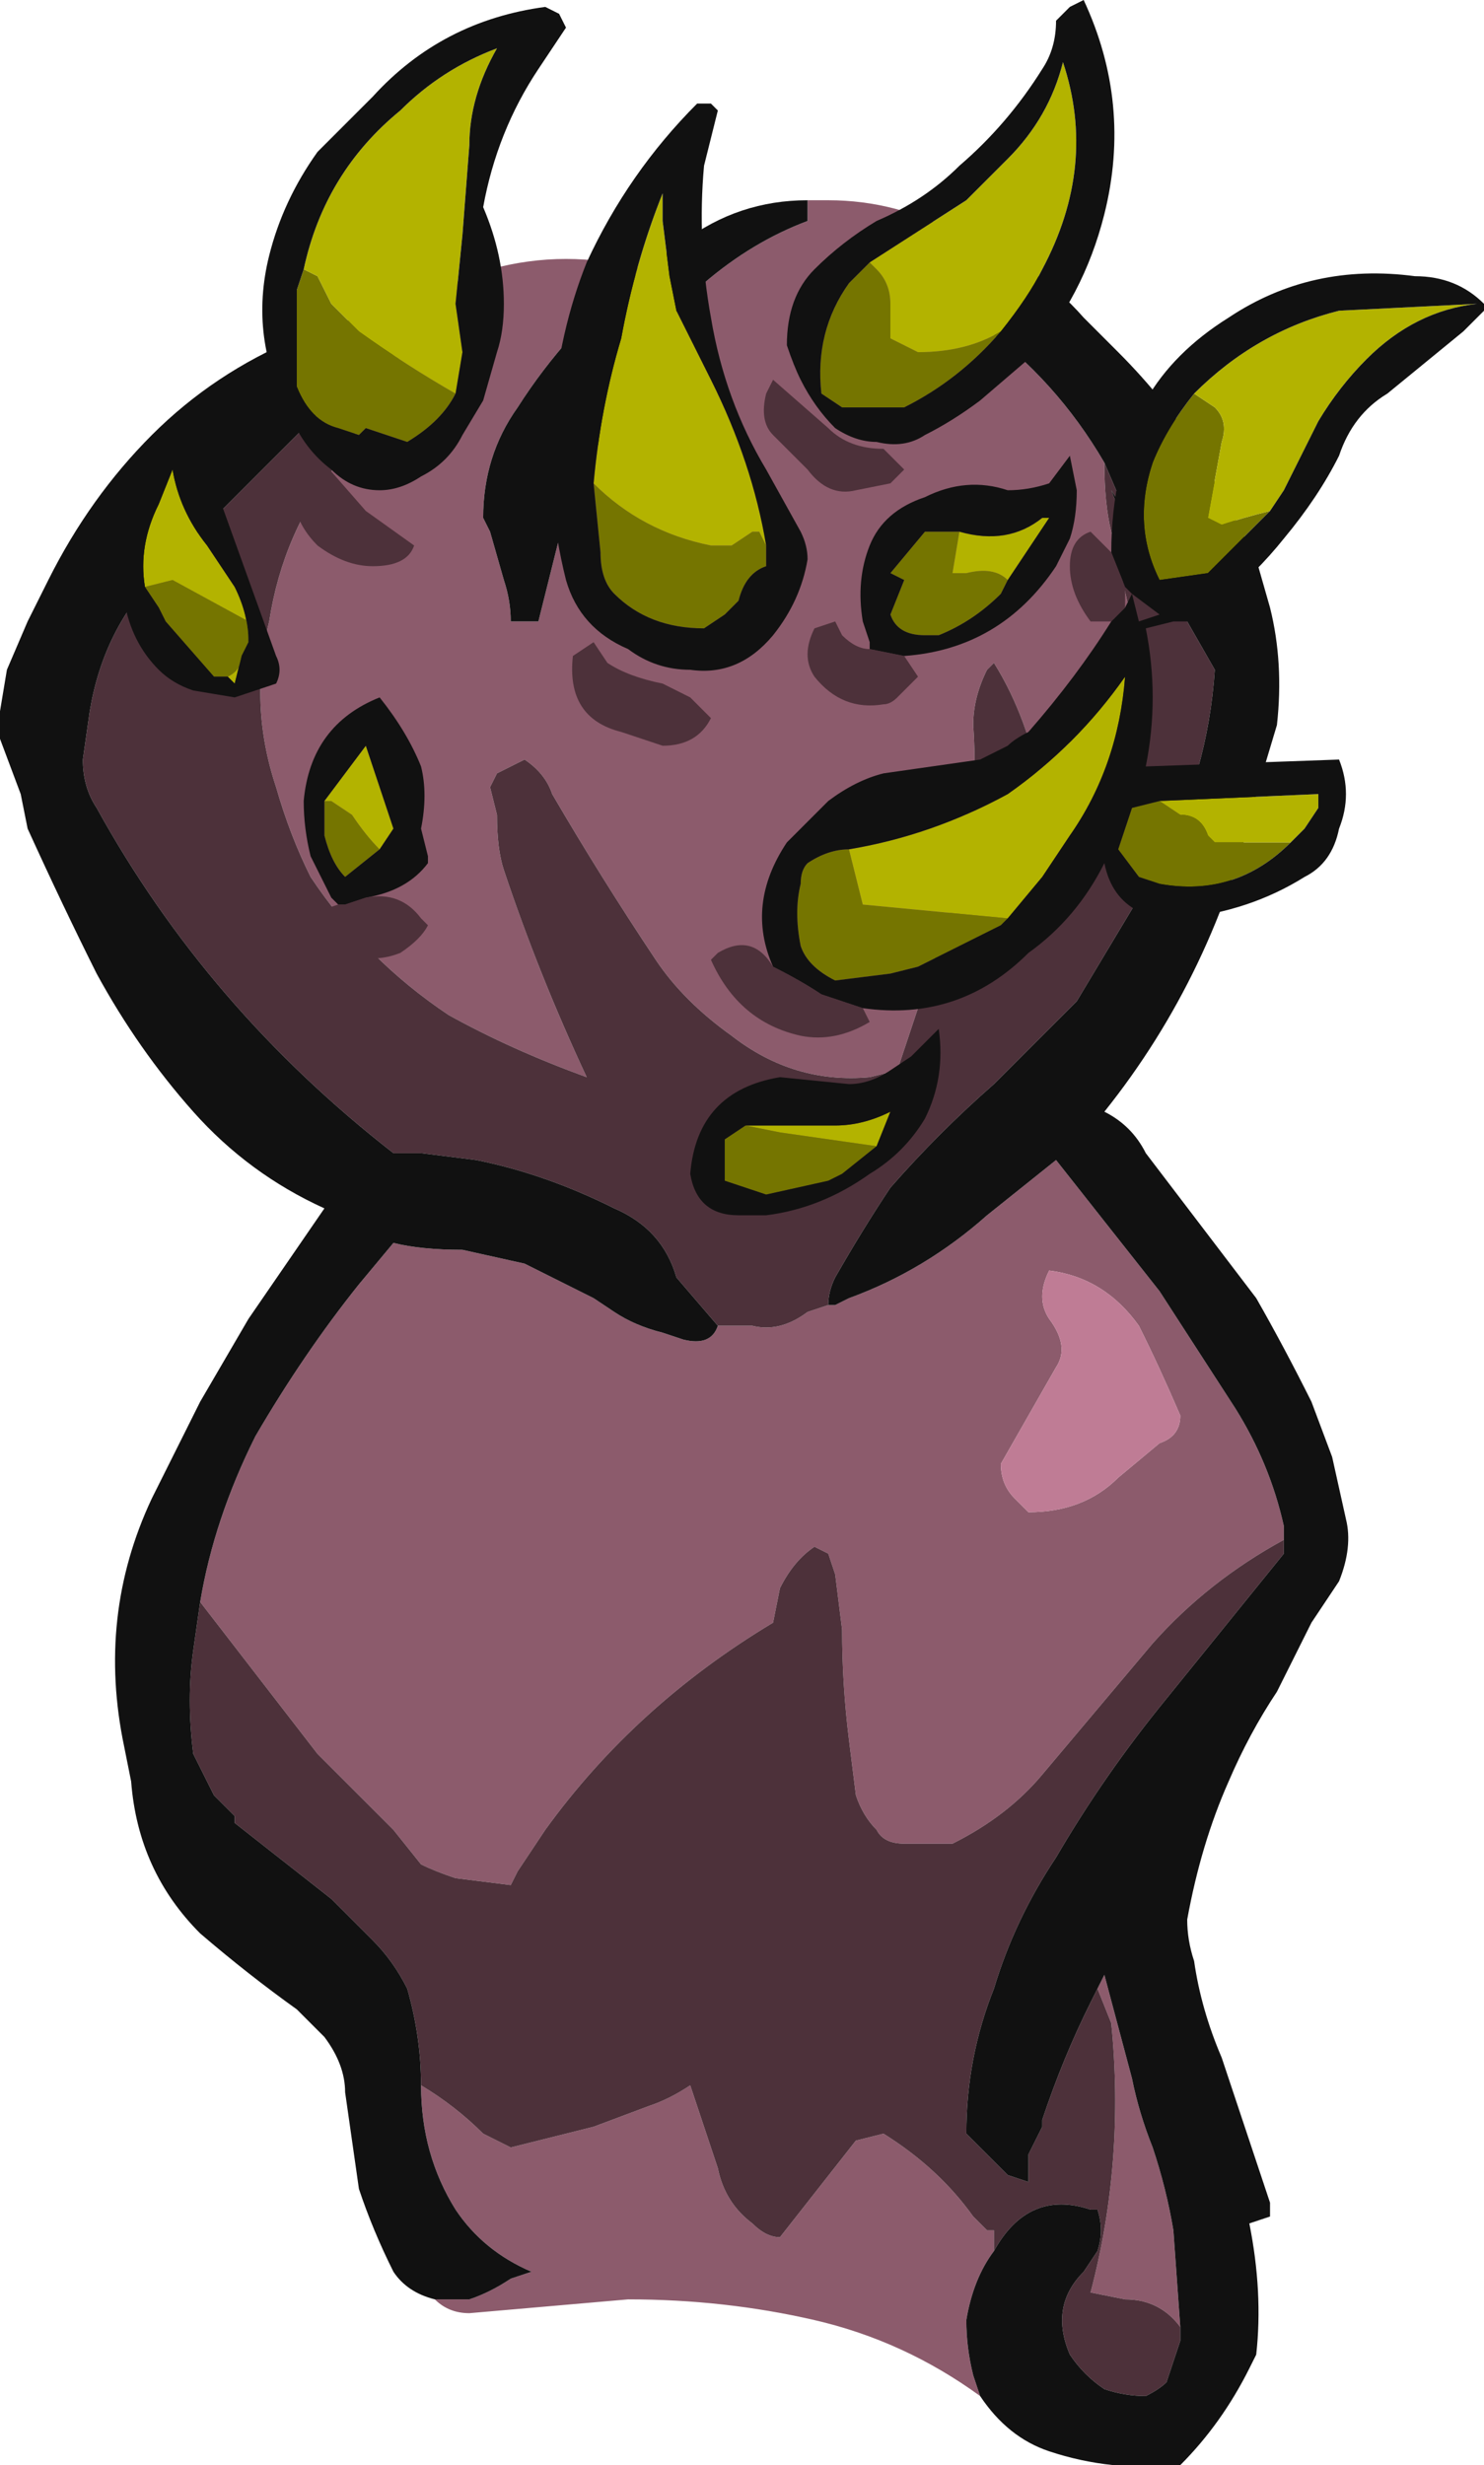 <?xml version="1.0" encoding="UTF-8" standalone="no"?>
<svg xmlns:ffdec="https://www.free-decompiler.com/flash" xmlns:xlink="http://www.w3.org/1999/xlink" ffdec:objectType="frame" height="124.95px" width="75.25px" xmlns="http://www.w3.org/2000/svg">
  <g transform="matrix(1.0, 0.0, 0.0, 1.0, 33.95, 124.95)">
    <use ffdec:characterId="235" height="17.85" transform="matrix(7.0, 0.0, 0.0, 7.0, -33.95, -124.95)" width="10.75" xlink:href="#shape0"/>
  </g>
  <defs>
    <g id="shape0" transform="matrix(1.0, 0.0, 0.0, 1.0, 4.85, 17.85)">
      <path d="M2.1 -16.15 L2.25 -15.5 Q2.8 -15.1 3.15 -14.5 3.15 -14.2 3.2 -14.0 L3.35 -13.35 2.7 -12.1 Q2.6 -12.65 2.35 -13.05 L2.3 -13.0 Q2.2 -12.8 2.2 -12.6 2.25 -11.9 2.05 -11.3 L1.65 -10.1 1.45 -10.05 Q0.9 -10.0 0.45 -10.35 0.1 -10.6 -0.1 -10.9 -0.5 -11.5 -0.85 -12.1 -0.9 -12.25 -1.05 -12.35 L-1.25 -12.25 -1.3 -12.15 -1.25 -11.95 Q-1.25 -11.7 -1.2 -11.55 -0.95 -10.8 -0.6 -10.05 -1.15 -10.25 -1.6 -10.5 -2.2 -10.9 -2.6 -11.5 -2.75 -11.8 -2.85 -12.15 -3.05 -12.75 -2.9 -13.35 -2.8 -14.0 -2.4 -14.5 L-1.9 -15.35 -1.7 -15.75 -1.3 -15.9 Q-0.75 -16.05 -0.2 -15.9 -0.75 -15.45 -1.1 -14.9 -1.35 -14.55 -1.35 -14.1 L-1.3 -14.0 -1.2 -13.65 Q-1.15 -13.5 -1.15 -13.35 L-0.95 -13.35 -0.8 -13.95 -0.3 -15.15 Q-0.05 -15.5 0.25 -15.8 0.6 -16.1 1.0 -16.25 L1.0 -16.4 1.15 -16.4 Q1.65 -16.4 2.1 -16.15 M1.15 -8.4 L1.2 -8.4 1.3 -8.45 Q1.85 -8.65 2.3 -9.05 L2.8 -9.45 3.55 -8.5 4.1 -7.65 Q4.35 -7.25 4.45 -6.8 L4.45 -6.7 Q3.9 -6.4 3.5 -5.95 L2.7 -5.0 Q2.45 -4.7 2.05 -4.5 L1.7 -4.5 Q1.55 -4.5 1.5 -4.6 1.4 -4.7 1.35 -4.85 L1.3 -5.25 Q1.25 -5.65 1.25 -6.05 L1.2 -6.45 1.15 -6.6 1.05 -6.65 Q0.9 -6.55 0.8 -6.35 L0.75 -6.1 Q-0.25 -5.5 -0.9 -4.6 L-1.1 -4.3 -1.15 -4.2 -1.55 -4.25 Q-1.7 -4.3 -1.8 -4.35 L-2.0 -4.6 -2.55 -5.15 -3.4 -6.25 Q-3.3 -6.85 -3.0 -7.45 -2.65 -8.05 -2.25 -8.55 L-2.0 -8.85 Q-1.8 -8.8 -1.5 -8.8 L-1.05 -8.7 -0.55 -8.45 -0.4 -8.35 Q-0.25 -8.25 -0.05 -8.2 L0.1 -8.15 Q0.3 -8.1 0.35 -8.25 L0.6 -8.25 Q0.8 -8.2 1.0 -8.35 L1.15 -8.4 M3.1 -3.45 L3.15 -3.55 3.35 -2.8 Q3.4 -2.55 3.5 -2.3 3.6 -2.0 3.65 -1.7 L3.7 -1.0 Q3.55 -1.2 3.3 -1.2 L3.05 -1.25 Q3.3 -2.2 3.2 -3.2 L3.1 -3.45 M2.35 -1.55 Q2.2 -1.35 2.15 -1.05 2.15 -0.85 2.2 -0.65 L2.25 -0.5 Q1.7 -0.9 1.05 -1.05 0.4 -1.2 -0.3 -1.2 L-1.45 -1.1 Q-1.6 -1.1 -1.7 -1.2 L-1.45 -1.2 Q-1.3 -1.25 -1.15 -1.35 L-1.0 -1.4 Q-1.35 -1.55 -1.55 -1.85 -1.8 -2.25 -1.8 -2.75 -1.55 -2.6 -1.35 -2.4 -1.25 -2.35 -1.15 -2.3 L-0.55 -2.45 -0.15 -2.6 Q0.0 -2.65 0.15 -2.75 L0.35 -2.15 Q0.4 -1.9 0.6 -1.75 0.7 -1.65 0.8 -1.65 L1.35 -2.35 1.55 -2.4 Q1.95 -2.15 2.2 -1.8 L2.3 -1.7 2.35 -1.7 2.35 -1.55 M2.75 -8.3 Q2.9 -8.1 2.8 -7.95 L2.4 -7.25 Q2.4 -7.1 2.5 -7.0 L2.6 -6.9 Q3.0 -6.9 3.25 -7.15 L3.55 -7.4 Q3.7 -7.45 3.7 -7.6 3.55 -7.95 3.4 -8.25 3.15 -8.6 2.75 -8.65 2.65 -8.45 2.75 -8.3" fill="#8c5b6c" fill-rule="evenodd" stroke="none"/>
      <path d="M3.15 -14.5 L3.3 -14.15 3.2 -14.3 Q3.35 -13.9 3.6 -13.55 L3.75 -13.35 3.95 -13.0 Q3.9 -12.25 3.55 -11.6 L2.95 -10.6 2.35 -10.0 Q1.95 -9.65 1.6 -9.25 1.4 -8.95 1.2 -8.6 1.15 -8.5 1.15 -8.4 L1.0 -8.35 Q0.8 -8.2 0.6 -8.25 L0.35 -8.25 0.05 -8.6 Q-0.05 -8.95 -0.4 -9.1 -0.9 -9.35 -1.4 -9.45 L-1.8 -9.5 -2.0 -9.5 Q-3.35 -10.55 -4.15 -12.0 -4.25 -12.15 -4.25 -12.35 L-4.2 -12.7 Q-4.1 -13.3 -3.7 -13.7 L-2.45 -14.95 -1.9 -15.35 -2.4 -14.5 Q-2.8 -14.0 -2.9 -13.35 -3.05 -12.75 -2.85 -12.15 -2.75 -11.8 -2.6 -11.5 -2.2 -10.9 -1.6 -10.5 -1.15 -10.25 -0.6 -10.05 -0.95 -10.8 -1.2 -11.55 -1.25 -11.7 -1.25 -11.95 L-1.3 -12.15 -1.25 -12.25 -1.05 -12.35 Q-0.9 -12.25 -0.85 -12.1 -0.5 -11.5 -0.1 -10.9 0.1 -10.6 0.45 -10.35 0.9 -10.0 1.45 -10.05 L1.65 -10.1 2.05 -11.3 Q2.25 -11.9 2.2 -12.6 2.2 -12.8 2.3 -13.0 L2.35 -13.05 Q2.6 -12.65 2.7 -12.1 L3.35 -13.35 3.2 -14.0 Q3.15 -14.2 3.15 -14.5 M4.45 -6.7 L4.45 -6.6 3.6 -5.55 Q3.15 -5.0 2.8 -4.4 2.5 -3.95 2.35 -3.45 2.15 -2.95 2.15 -2.4 L2.45 -2.1 2.6 -2.05 2.6 -2.25 2.7 -2.45 2.7 -2.5 Q2.85 -2.95 3.05 -3.35 L3.1 -3.45 3.2 -3.2 Q3.3 -2.2 3.05 -1.25 L3.3 -1.2 Q3.55 -1.2 3.7 -1.0 L3.7 -0.9 3.6 -0.6 Q3.55 -0.55 3.45 -0.5 3.3 -0.5 3.15 -0.55 3.0 -0.65 2.9 -0.8 2.75 -1.15 3.0 -1.4 L3.1 -1.55 Q3.15 -1.7 3.1 -1.85 L3.05 -1.85 Q2.6 -2.0 2.35 -1.55 L2.35 -1.7 2.3 -1.7 2.2 -1.8 Q1.95 -2.15 1.55 -2.4 L1.35 -2.35 0.8 -1.65 Q0.7 -1.65 0.6 -1.75 0.4 -1.9 0.35 -2.15 L0.15 -2.75 Q0.0 -2.65 -0.15 -2.6 L-0.55 -2.45 -1.15 -2.3 Q-1.25 -2.35 -1.35 -2.4 -1.55 -2.6 -1.8 -2.75 -1.8 -3.1 -1.9 -3.45 -2.0 -3.65 -2.15 -3.8 L-2.45 -4.1 -3.15 -4.65 -3.15 -4.7 -3.3 -4.85 -3.45 -5.15 Q-3.5 -5.55 -3.45 -5.9 L-3.4 -6.25 -2.55 -5.15 -2.0 -4.6 -1.8 -4.35 Q-1.7 -4.3 -1.55 -4.25 L-1.15 -4.2 -1.1 -4.3 -0.9 -4.6 Q-0.25 -5.5 0.75 -6.1 L0.8 -6.35 Q0.9 -6.55 1.05 -6.65 L1.15 -6.6 1.2 -6.45 1.25 -6.05 Q1.25 -5.65 1.3 -5.25 L1.35 -4.85 Q1.4 -4.7 1.5 -4.6 1.55 -4.5 1.7 -4.5 L2.05 -4.5 Q2.45 -4.7 2.7 -5.0 L3.5 -5.95 Q3.9 -6.4 4.45 -6.7" fill="#4d313a" fill-rule="evenodd" stroke="none"/>
      <path d="M2.75 -8.3 Q2.65 -8.45 2.75 -8.65 3.15 -8.6 3.4 -8.25 3.55 -7.95 3.7 -7.6 3.7 -7.45 3.55 -7.4 L3.25 -7.15 Q3.0 -6.9 2.6 -6.9 L2.5 -7.0 Q2.4 -7.1 2.4 -7.25 L2.8 -7.95 Q2.9 -8.1 2.75 -8.3" fill="#bf7c95" fill-rule="evenodd" stroke="none"/>
      <path d="M3.15 -14.5 Q2.8 -15.1 2.25 -15.5 L2.1 -16.15 Q2.65 -15.95 3.0 -15.55 L3.25 -15.3 Q3.6 -14.95 3.85 -14.55 L4.25 -13.8 4.35 -13.45 Q4.45 -13.05 4.4 -12.6 L4.25 -12.1 Q3.95 -10.8 3.15 -9.8 3.35 -9.7 3.45 -9.5 L4.25 -8.45 Q4.45 -8.1 4.65 -7.7 L4.8 -7.3 4.9 -6.85 Q4.95 -6.65 4.85 -6.4 L4.65 -6.1 4.4 -5.6 Q4.2 -5.3 4.05 -4.95 3.85 -4.5 3.75 -3.95 3.75 -3.8 3.8 -3.65 3.85 -3.3 4.0 -2.95 L4.35 -1.9 4.35 -1.8 4.2 -1.75 Q4.3 -1.25 4.25 -0.8 L4.2 -0.7 Q4.0 -0.3 3.7 0.0 3.2 0.05 2.75 -0.1 2.45 -0.2 2.25 -0.5 L2.2 -0.65 Q2.15 -0.85 2.15 -1.05 2.2 -1.35 2.35 -1.55 2.6 -2.0 3.05 -1.85 L3.1 -1.85 Q3.15 -1.7 3.1 -1.55 L3.0 -1.4 Q2.75 -1.15 2.9 -0.8 3.0 -0.65 3.15 -0.55 3.3 -0.5 3.45 -0.5 3.55 -0.55 3.6 -0.6 L3.7 -0.9 3.7 -1.0 3.65 -1.7 Q3.6 -2.0 3.5 -2.3 3.4 -2.55 3.35 -2.8 L3.15 -3.55 3.1 -3.45 3.05 -3.35 Q2.85 -2.95 2.7 -2.5 L2.7 -2.45 2.6 -2.25 2.6 -2.05 2.45 -2.1 2.15 -2.4 Q2.15 -2.95 2.35 -3.45 2.5 -3.95 2.8 -4.4 3.15 -5.0 3.6 -5.55 L4.45 -6.6 4.45 -6.7 4.45 -6.8 Q4.35 -7.25 4.1 -7.65 L3.55 -8.5 2.8 -9.45 2.3 -9.05 Q1.85 -8.65 1.3 -8.45 L1.2 -8.4 1.15 -8.4 Q1.15 -8.5 1.2 -8.6 1.4 -8.95 1.6 -9.25 1.95 -9.65 2.35 -10.0 L2.95 -10.6 3.55 -11.6 Q3.9 -12.25 3.95 -13.0 L3.75 -13.35 3.6 -13.55 Q3.35 -13.9 3.2 -14.3 L3.3 -14.15 3.15 -14.5 M1.0 -16.4 L1.0 -16.25 Q0.6 -16.1 0.25 -15.8 -0.05 -15.5 -0.3 -15.15 L-0.8 -13.95 -0.95 -13.35 -1.15 -13.35 Q-1.15 -13.5 -1.2 -13.65 L-1.3 -14.0 -1.35 -14.1 Q-1.35 -14.55 -1.1 -14.9 -0.75 -15.45 -0.2 -15.9 L0.1 -16.1 Q0.5 -16.4 1.0 -16.4 M-1.7 -15.75 L-1.9 -15.35 -2.45 -14.95 -3.7 -13.7 Q-4.1 -13.3 -4.2 -12.7 L-4.25 -12.35 Q-4.25 -12.15 -4.15 -12.0 -3.35 -10.55 -2.0 -9.5 L-1.8 -9.5 -1.4 -9.45 Q-0.9 -9.35 -0.4 -9.1 -0.05 -8.95 0.05 -8.6 L0.35 -8.25 Q0.3 -8.1 0.1 -8.15 L-0.05 -8.2 Q-0.25 -8.25 -0.4 -8.35 L-0.55 -8.45 -1.05 -8.7 -1.5 -8.8 Q-1.8 -8.8 -2.0 -8.85 L-2.25 -8.55 Q-2.65 -8.05 -3.0 -7.45 -3.3 -6.85 -3.4 -6.25 L-3.45 -5.9 Q-3.5 -5.55 -3.45 -5.15 L-3.3 -4.85 -3.15 -4.7 -3.15 -4.65 -2.45 -4.1 -2.15 -3.8 Q-2.0 -3.65 -1.9 -3.45 -1.8 -3.1 -1.8 -2.75 -1.8 -2.25 -1.55 -1.85 -1.35 -1.55 -1.0 -1.4 L-1.15 -1.35 Q-1.3 -1.25 -1.45 -1.2 L-1.7 -1.2 Q-1.9 -1.25 -2.0 -1.4 -2.15 -1.7 -2.25 -2.0 L-2.35 -2.7 Q-2.35 -2.9 -2.5 -3.1 L-2.7 -3.3 Q-3.05 -3.55 -3.4 -3.85 -3.85 -4.3 -3.9 -4.95 L-3.95 -5.2 Q-4.15 -6.15 -3.75 -7.0 L-3.4 -7.7 -3.05 -8.3 -2.5 -9.1 Q-3.05 -9.35 -3.45 -9.8 -3.85 -10.25 -4.15 -10.8 -4.4 -11.3 -4.65 -11.85 L-4.7 -12.1 -4.85 -12.5 -4.85 -12.7 -4.8 -13.0 -4.65 -13.35 -4.5 -13.65 Q-4.2 -14.25 -3.75 -14.7 -3.3 -15.15 -2.7 -15.4 L-1.7 -15.75" fill="#111111" fill-rule="evenodd" stroke="none"/>
      <path d="M1.35 -14.3 Q1.15 -14.25 1.0 -14.45 L0.75 -14.7 Q0.65 -14.8 0.7 -15.0 L0.75 -15.1 1.15 -14.75 Q1.3 -14.6 1.55 -14.6 L1.7 -14.45 1.6 -14.35 1.35 -14.3 M1.45 -13.15 L1.7 -13.1 1.8 -12.95 1.65 -12.8 Q1.6 -12.75 1.55 -12.75 1.25 -12.7 1.05 -12.95 0.95 -13.1 1.05 -13.3 L1.2 -13.35 1.25 -13.25 Q1.35 -13.15 1.45 -13.15 M3.2 -13.85 L3.3 -13.6 3.3 -13.45 3.2 -13.35 3.05 -13.35 Q2.9 -13.55 2.9 -13.75 2.9 -13.95 3.05 -14.0 L3.2 -13.85 M0.75 -10.85 Q0.95 -10.75 1.1 -10.65 1.25 -10.6 1.4 -10.55 L1.45 -10.45 Q1.2 -10.3 0.95 -10.35 0.5 -10.45 0.3 -10.9 L0.35 -10.95 Q0.6 -11.1 0.75 -10.85 M0.15 -12.8 L0.3 -12.65 Q0.2 -12.45 -0.05 -12.45 L-0.35 -12.55 Q-0.75 -12.65 -0.7 -13.1 L-0.55 -13.2 -0.45 -13.05 Q-0.3 -12.95 -0.05 -12.9 L0.15 -12.8 M0.15 -9.35 Q0.2 -9.05 0.5 -9.05 L0.7 -9.05 0.55 -8.85 0.3 -8.85 Q0.2 -8.9 0.1 -8.95 -0.15 -9.1 -0.15 -9.35 L-0.05 -9.5 0.15 -9.35 M-2.55 -14.55 L-2.2 -14.15 -1.85 -13.9 Q-1.9 -13.75 -2.15 -13.75 -2.35 -13.75 -2.55 -13.9 -2.8 -14.15 -2.7 -14.5 L-2.55 -14.55 M-2.4 -11.3 L-2.35 -11.3 -2.2 -11.35 Q-1.95 -11.4 -1.8 -11.2 L-1.75 -11.15 Q-1.8 -11.05 -1.95 -10.95 -2.2 -10.85 -2.45 -11.0 L-2.55 -11.25 -2.4 -11.3" fill="#4d313a" fill-rule="evenodd" stroke="none"/>
      <path d="M2.4 -15.45 Q2.1 -15.1 1.7 -14.9 L1.25 -14.9 1.1 -15.0 Q1.05 -15.45 1.3 -15.8 L1.45 -15.95 1.5 -15.9 Q1.6 -15.8 1.6 -15.65 L1.6 -15.4 1.8 -15.3 Q2.15 -15.3 2.4 -15.45 M0.7 -13.9 L0.7 -13.75 Q0.55 -13.7 0.5 -13.5 L0.4 -13.4 0.25 -13.3 Q-0.15 -13.3 -0.4 -13.55 -0.5 -13.65 -0.5 -13.85 L-0.55 -14.35 Q-0.2 -14.0 0.3 -13.9 L0.45 -13.9 0.6 -14.0 0.65 -14.0 0.7 -13.9 M4.35 -14.15 L3.9 -13.7 3.55 -13.65 Q3.35 -14.05 3.5 -14.5 3.6 -14.75 3.8 -15.0 L3.95 -14.9 Q4.05 -14.8 4.0 -14.65 L3.9 -14.1 4.0 -14.05 Q4.15 -14.1 4.35 -14.15 M3.55 -12.05 L3.7 -11.95 Q3.85 -11.95 3.9 -11.8 L3.95 -11.75 4.5 -11.75 Q4.1 -11.35 3.55 -11.45 L3.4 -11.5 3.25 -11.7 3.35 -12.0 3.55 -12.05 M2.45 -11.2 L2.4 -11.15 1.8 -10.85 1.6 -10.8 1.2 -10.75 Q1.0 -10.85 0.95 -11.0 0.9 -11.25 0.95 -11.45 0.95 -11.55 1.0 -11.6 1.15 -11.7 1.3 -11.7 L1.4 -11.3 2.45 -11.2 M2.1 -14.0 L2.05 -13.7 2.15 -13.7 Q2.35 -13.75 2.45 -13.65 L2.4 -13.55 Q2.2 -13.35 1.95 -13.25 L1.85 -13.25 Q1.65 -13.25 1.6 -13.4 L1.7 -13.65 1.6 -13.7 1.85 -14.0 2.1 -14.0 M0.55 -9.7 L0.8 -9.65 1.5 -9.55 1.25 -9.35 1.15 -9.3 0.7 -9.2 0.4 -9.3 0.4 -9.6 0.55 -9.7 M-3.05 -13.2 L-3.1 -13.1 Q-3.1 -13.0 -3.2 -12.95 L-3.3 -12.95 -3.65 -13.35 -3.7 -13.45 -3.8 -13.6 -3.6 -13.65 -3.05 -13.35 -3.05 -13.2 M-1.55 -15.0 Q-1.65 -14.8 -1.9 -14.65 L-2.2 -14.75 -2.25 -14.7 -2.4 -14.75 Q-2.6 -14.8 -2.7 -15.05 L-2.7 -15.75 -2.65 -15.9 -2.55 -15.85 -2.45 -15.65 -2.25 -15.45 Q-1.9 -15.2 -1.55 -15.0 M-2.1 -11.7 L-2.35 -11.5 Q-2.45 -11.6 -2.5 -11.8 L-2.5 -12.05 -2.45 -12.05 -2.3 -11.95 Q-2.2 -11.8 -2.1 -11.7" fill="#757500" fill-rule="evenodd" stroke="none"/>
      <path d="M1.45 -15.95 L2.15 -16.4 2.45 -16.7 Q2.75 -17.0 2.85 -17.4 3.1 -16.65 2.7 -15.9 2.6 -15.7 2.4 -15.45 2.15 -15.3 1.8 -15.3 L1.6 -15.4 1.6 -15.65 Q1.6 -15.8 1.5 -15.9 L1.45 -15.95 M-0.55 -14.35 Q-0.5 -14.9 -0.35 -15.4 -0.25 -15.95 -0.05 -16.45 L-0.05 -16.25 0.0 -15.85 0.05 -15.6 0.3 -15.1 Q0.6 -14.5 0.7 -13.9 L0.65 -14.0 0.6 -14.0 0.45 -13.9 0.3 -13.9 Q-0.2 -14.0 -0.55 -14.35 M4.35 -14.15 Q4.15 -14.1 4.0 -14.05 L3.9 -14.1 4.0 -14.65 Q4.05 -14.8 3.95 -14.9 L3.8 -15.0 Q4.25 -15.45 4.85 -15.6 L5.85 -15.65 Q5.4 -15.6 5.05 -15.25 4.85 -15.05 4.7 -14.8 L4.45 -14.3 4.35 -14.15 M4.5 -11.75 L3.95 -11.75 3.9 -11.8 Q3.85 -11.95 3.7 -11.95 L3.55 -12.05 4.7 -12.1 4.7 -12.0 4.6 -11.85 4.5 -11.75 M1.3 -11.7 Q1.9 -11.8 2.45 -12.1 2.95 -12.45 3.3 -12.95 3.25 -12.3 2.9 -11.8 L2.7 -11.5 2.45 -11.2 1.4 -11.3 1.3 -11.7 M2.1 -14.0 Q2.45 -13.9 2.7 -14.1 L2.75 -14.1 2.45 -13.65 Q2.35 -13.75 2.15 -13.7 L2.05 -13.7 2.1 -14.0 M0.55 -9.7 L1.2 -9.7 Q1.4 -9.7 1.6 -9.8 L1.5 -9.55 0.8 -9.65 0.55 -9.7 M-3.8 -13.6 Q-3.85 -13.9 -3.7 -14.2 L-3.6 -14.45 Q-3.55 -14.15 -3.35 -13.9 L-3.15 -13.6 Q-3.05 -13.4 -3.05 -13.2 L-3.05 -13.35 -3.6 -13.65 -3.8 -13.6 M-3.1 -13.1 L-3.15 -12.9 -3.2 -12.95 Q-3.1 -13.0 -3.1 -13.1 M-2.65 -15.9 Q-2.5 -16.6 -1.95 -17.05 -1.65 -17.35 -1.25 -17.5 -1.45 -17.15 -1.45 -16.8 L-1.5 -16.15 -1.55 -15.65 -1.5 -15.3 -1.55 -15.0 Q-1.9 -15.2 -2.25 -15.45 L-2.45 -15.65 -2.55 -15.85 -2.65 -15.9 M-2.5 -12.05 L-2.2 -12.45 -2.0 -11.85 -2.1 -11.7 Q-2.2 -11.8 -2.3 -11.95 L-2.45 -12.05 -2.5 -12.05" fill="#b3b300" fill-rule="evenodd" stroke="none"/>
      <path d="M2.9 -17.8 L3.0 -17.85 Q3.35 -17.1 3.15 -16.3 3.0 -15.7 2.6 -15.25 L2.25 -14.95 Q2.05 -14.8 1.85 -14.7 1.7 -14.6 1.5 -14.65 1.35 -14.65 1.2 -14.75 1.05 -14.9 0.95 -15.1 0.9 -15.2 0.85 -15.35 0.85 -15.7 1.05 -15.9 1.25 -16.1 1.5 -16.25 1.85 -16.4 2.1 -16.65 2.45 -16.95 2.7 -17.35 2.8 -17.5 2.8 -17.7 L2.9 -17.8 M2.4 -15.45 Q2.6 -15.7 2.7 -15.9 3.1 -16.65 2.85 -17.4 2.75 -17.0 2.45 -16.7 L2.15 -16.4 1.45 -15.95 1.3 -15.8 Q1.05 -15.45 1.1 -15.0 L1.25 -14.9 1.7 -14.9 Q2.1 -15.1 2.4 -15.45 M0.2 -17.1 L0.3 -17.1 0.35 -17.05 0.25 -16.65 Q0.2 -16.1 0.3 -15.55 0.4 -14.95 0.7 -14.45 L0.95 -14.0 Q1.0 -13.9 1.0 -13.8 0.95 -13.5 0.75 -13.25 0.5 -12.95 0.15 -13.0 -0.1 -13.0 -0.3 -13.15 -0.65 -13.3 -0.75 -13.65 -0.9 -14.25 -0.85 -14.85 -0.8 -15.45 -0.6 -15.95 -0.3 -16.6 0.2 -17.1 M0.7 -13.9 Q0.6 -14.5 0.3 -15.1 L0.05 -15.6 0.0 -15.85 -0.05 -16.25 -0.05 -16.45 Q-0.25 -15.95 -0.35 -15.4 -0.5 -14.9 -0.55 -14.35 L-0.5 -13.85 Q-0.5 -13.65 -0.4 -13.55 -0.15 -13.3 0.25 -13.3 L0.4 -13.4 0.5 -13.5 Q0.55 -13.7 0.7 -13.75 L0.7 -13.9 M1.45 -13.15 L1.45 -13.2 1.4 -13.35 Q1.35 -13.65 1.45 -13.9 1.55 -14.15 1.85 -14.25 2.15 -14.4 2.45 -14.3 2.6 -14.3 2.75 -14.35 L2.9 -14.55 2.95 -14.3 Q2.95 -14.1 2.9 -13.95 L2.8 -13.75 Q2.4 -13.15 1.7 -13.1 L1.45 -13.15 M3.2 -13.85 Q3.2 -14.45 3.45 -14.95 3.65 -15.3 4.05 -15.55 4.65 -15.95 5.4 -15.85 5.7 -15.85 5.9 -15.65 L5.9 -15.6 Q5.8 -15.5 5.75 -15.45 L5.2 -15.0 Q4.95 -14.85 4.85 -14.55 4.7 -14.25 4.45 -13.95 4.25 -13.7 4.0 -13.5 L3.9 -13.35 3.65 -13.35 3.45 -13.3 Q3.55 -12.8 3.45 -12.3 L4.85 -12.35 Q4.95 -12.1 4.85 -11.85 4.8 -11.6 4.6 -11.5 4.2 -11.25 3.7 -11.2 L3.4 -11.25 Q3.2 -11.35 3.15 -11.6 2.95 -11.2 2.6 -10.95 2.1 -10.45 1.4 -10.55 1.25 -10.6 1.1 -10.65 0.95 -10.75 0.75 -10.85 0.55 -11.3 0.85 -11.75 L1.15 -12.05 Q1.35 -12.2 1.55 -12.25 L2.25 -12.35 2.45 -12.45 Q2.5 -12.5 2.6 -12.55 2.95 -12.95 3.2 -13.35 L3.3 -13.45 3.35 -13.55 3.3 -13.6 3.2 -13.85 M3.8 -15.0 Q3.6 -14.75 3.5 -14.5 3.35 -14.05 3.55 -13.65 L3.9 -13.7 4.35 -14.15 4.45 -14.3 4.7 -14.8 Q4.85 -15.05 5.05 -15.25 5.4 -15.6 5.85 -15.65 L4.85 -15.6 Q4.25 -15.45 3.8 -15.0 M3.4 -13.35 L3.55 -13.4 3.35 -13.55 3.4 -13.35 M3.55 -12.05 L3.35 -12.0 3.25 -11.7 3.4 -11.5 3.55 -11.45 Q4.1 -11.35 4.5 -11.75 L4.6 -11.85 4.7 -12.0 4.7 -12.1 3.55 -12.05 M2.45 -11.2 L2.7 -11.5 2.9 -11.8 Q3.25 -12.3 3.3 -12.95 2.95 -12.45 2.45 -12.1 1.9 -11.8 1.3 -11.7 1.15 -11.7 1.0 -11.6 0.95 -11.55 0.95 -11.45 0.9 -11.25 0.95 -11.0 1.0 -10.85 1.2 -10.75 L1.6 -10.8 1.8 -10.85 2.4 -11.15 2.45 -11.2 M2.45 -13.65 L2.75 -14.1 2.7 -14.1 Q2.45 -13.9 2.1 -14.0 L1.85 -14.0 1.6 -13.7 1.7 -13.65 1.6 -13.4 Q1.65 -13.25 1.85 -13.25 L1.95 -13.25 Q2.2 -13.35 2.4 -13.55 L2.45 -13.65 M1.5 -9.55 L1.6 -9.8 Q1.4 -9.7 1.2 -9.7 L0.55 -9.7 0.4 -9.6 0.4 -9.3 0.7 -9.2 1.15 -9.3 1.25 -9.35 1.5 -9.55 M0.15 -9.35 Q0.2 -9.95 0.8 -10.05 L1.3 -10.0 Q1.45 -10.0 1.6 -10.1 L1.75 -10.2 1.95 -10.4 Q2.0 -10.05 1.85 -9.75 1.7 -9.5 1.45 -9.35 1.1 -9.1 0.7 -9.05 L0.5 -9.05 Q0.2 -9.05 0.15 -9.35 M-3.55 -14.85 L-3.5 -14.8 -3.3 -14.35 -2.85 -13.1 Q-2.8 -13.0 -2.85 -12.9 L-3.15 -12.8 -3.45 -12.85 Q-3.6 -12.9 -3.7 -13.0 -3.9 -13.2 -3.95 -13.5 -4.15 -14.25 -3.55 -14.85 M-0.9 -17.8 L-0.8 -17.75 -0.75 -17.65 -0.95 -17.35 Q-1.25 -16.9 -1.35 -16.35 -1.2 -16.0 -1.2 -15.65 -1.2 -15.45 -1.25 -15.3 L-1.35 -14.95 -1.5 -14.7 Q-1.6 -14.5 -1.8 -14.4 -1.95 -14.3 -2.1 -14.3 -2.3 -14.3 -2.45 -14.45 -2.65 -14.6 -2.75 -14.85 -3.05 -15.4 -2.9 -16.0 -2.8 -16.4 -2.55 -16.75 L-2.15 -17.15 Q-1.65 -17.7 -0.9 -17.8 M-3.05 -13.2 Q-3.05 -13.4 -3.15 -13.6 L-3.35 -13.9 Q-3.55 -14.15 -3.6 -14.45 L-3.7 -14.2 Q-3.85 -13.9 -3.8 -13.6 L-3.7 -13.45 -3.65 -13.35 -3.3 -12.95 -3.2 -12.95 -3.15 -12.9 -3.1 -13.1 -3.05 -13.2 M-1.55 -15.0 L-1.5 -15.3 -1.55 -15.65 -1.5 -16.15 -1.45 -16.8 Q-1.45 -17.15 -1.25 -17.5 -1.65 -17.35 -1.95 -17.05 -2.5 -16.6 -2.65 -15.9 L-2.7 -15.75 -2.7 -15.05 Q-2.6 -14.8 -2.4 -14.75 L-2.25 -14.7 -2.2 -14.75 -1.9 -14.65 Q-1.65 -14.8 -1.55 -15.0 M-2.1 -11.7 L-2.0 -11.85 -2.2 -12.45 -2.5 -12.05 -2.5 -11.8 Q-2.45 -11.6 -2.35 -11.5 L-2.1 -11.7 M-2.4 -11.3 L-2.45 -11.35 -2.6 -11.65 Q-2.65 -11.85 -2.65 -12.05 -2.6 -12.6 -2.1 -12.8 -1.9 -12.55 -1.8 -12.3 -1.75 -12.1 -1.8 -11.85 L-1.75 -11.65 -1.75 -11.6 Q-1.9 -11.4 -2.2 -11.35 L-2.35 -11.3 -2.4 -11.3" fill="#111111" fill-rule="evenodd" stroke="none"/>
    </g>
  </defs>
</svg>
